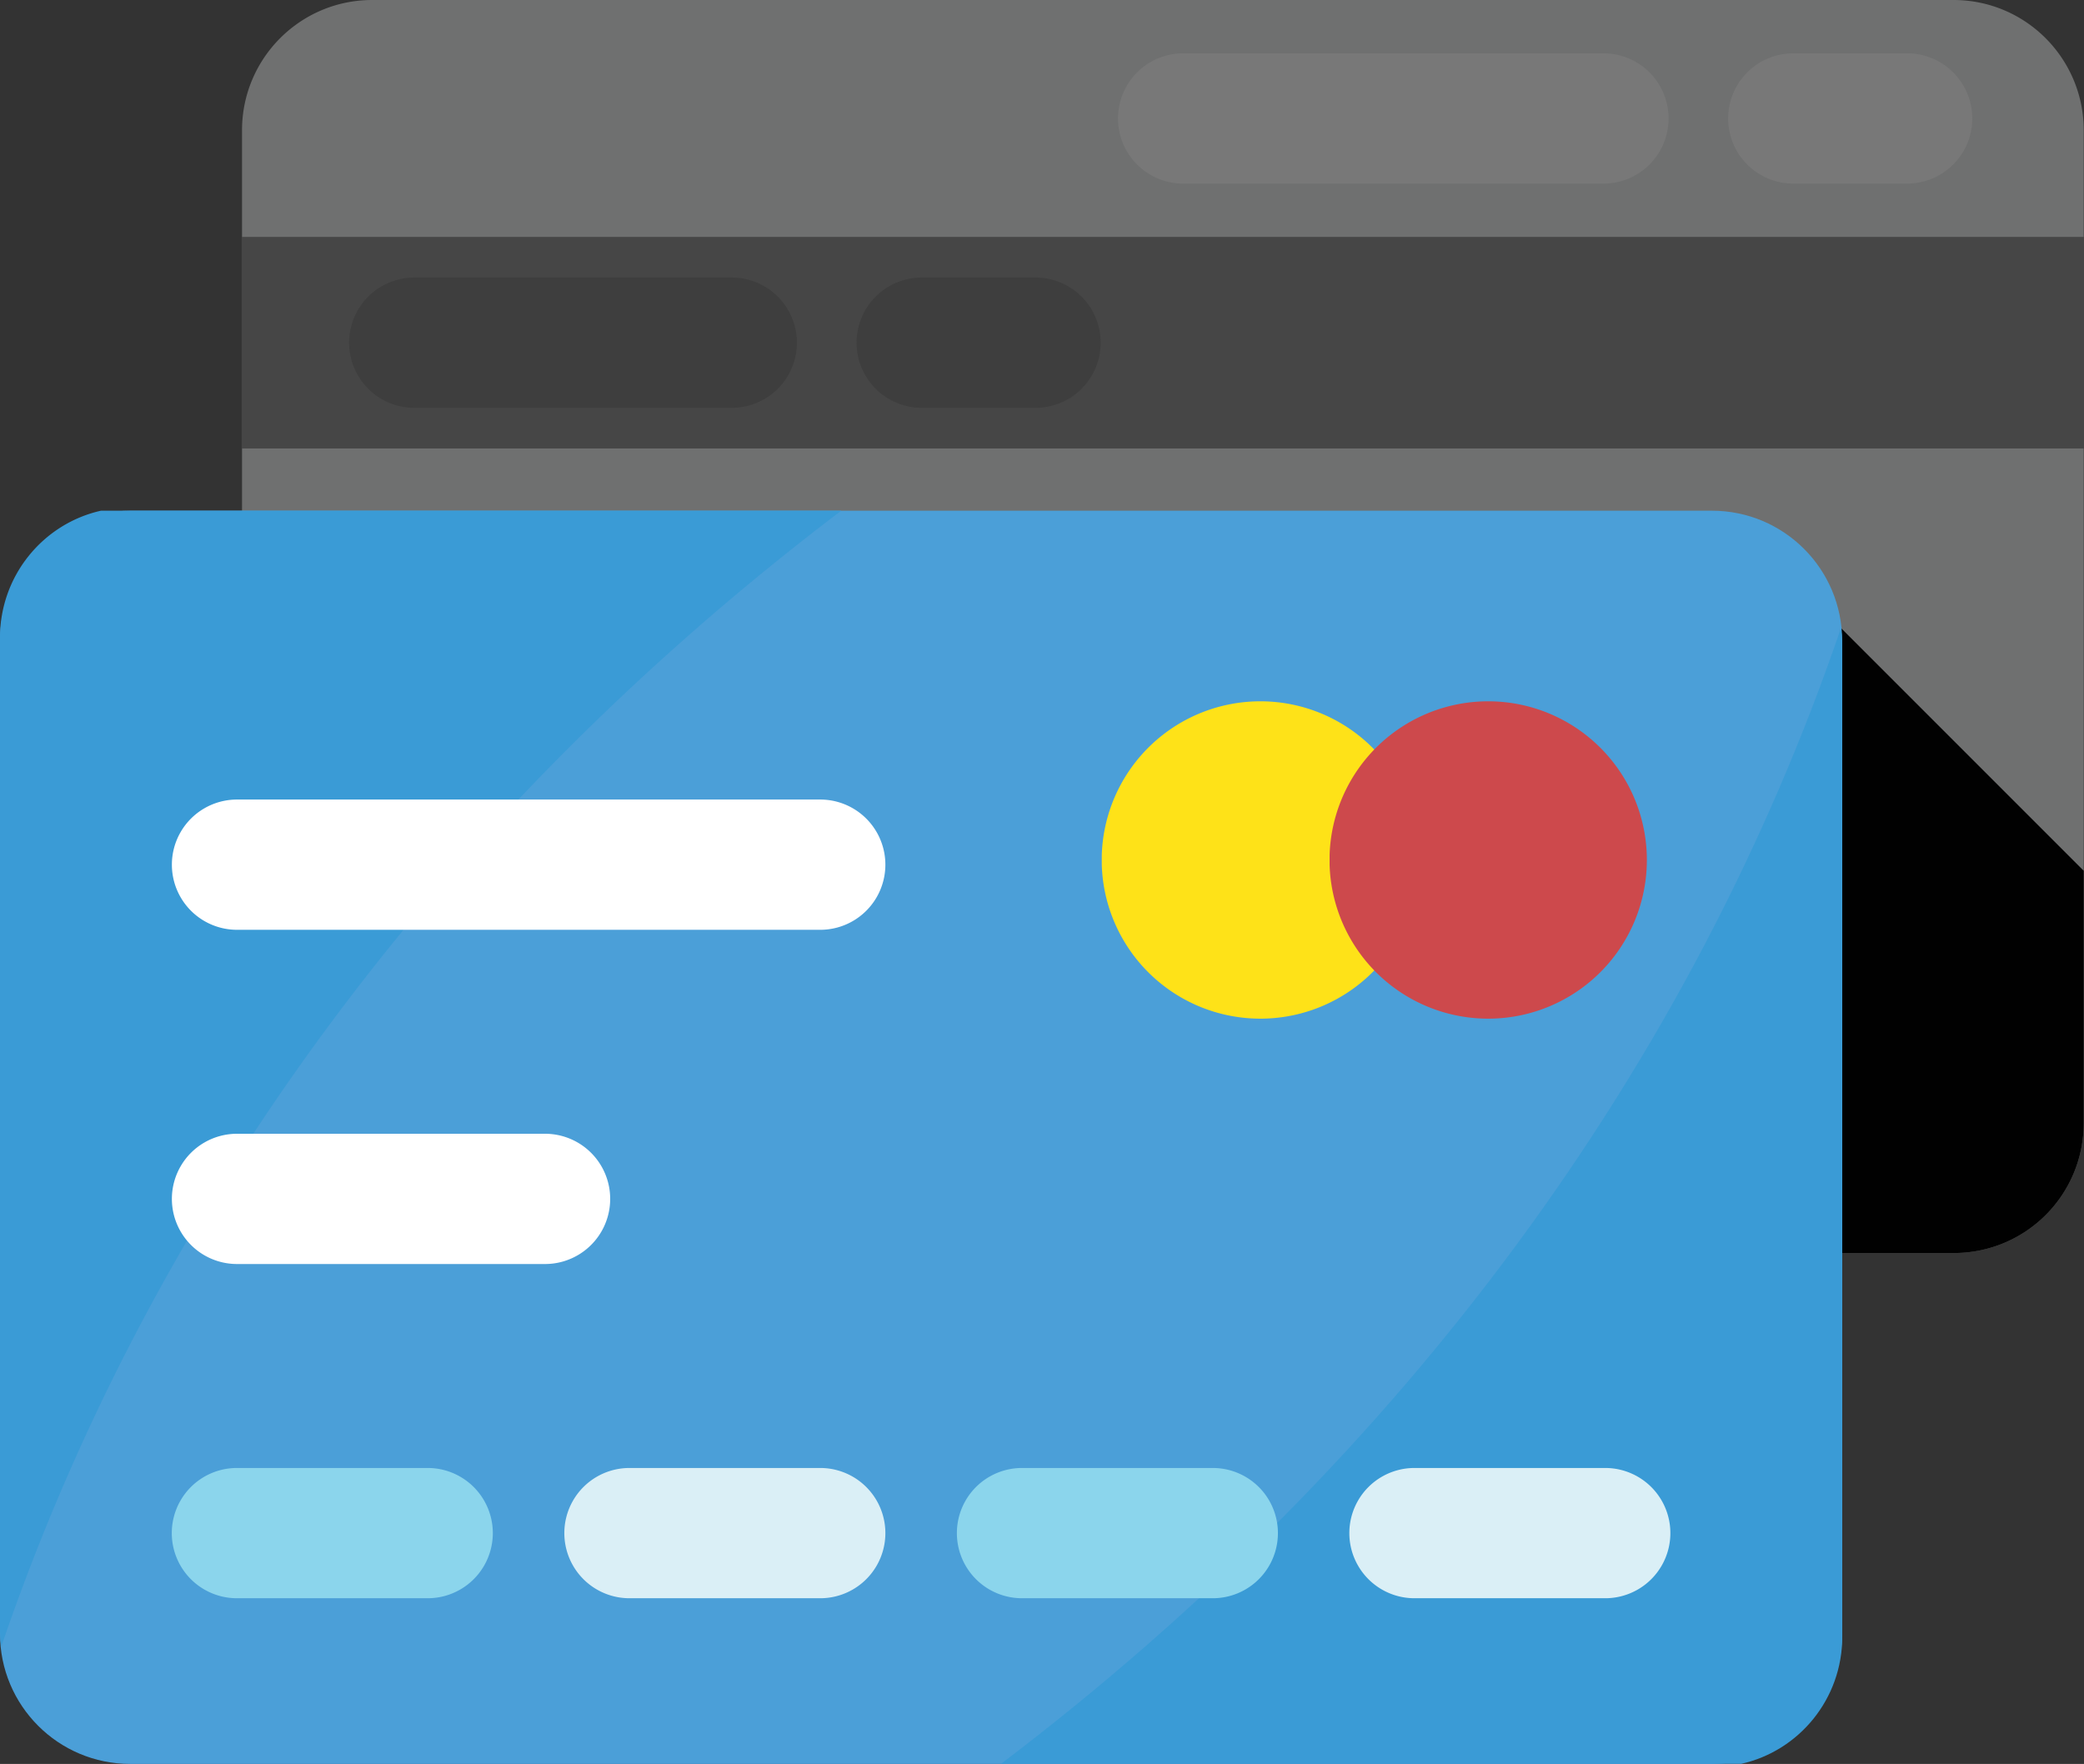 <svg xmlns="http://www.w3.org/2000/svg" width="22" height="18.62" viewBox="29 442 22 18.62"><rect x="29" y="442" width="22" height="18.62" fill="#333333" stroke="none"/><g data-name="credit-card-icon"><path d="M50.997 443.375v10.477a1.37 1.37 0 0 1-1.375 1.375H32.93a1.37 1.37 0 0 1-1.375-1.375v-10.477c0-.756.612-1.375 1.375-1.375h16.692c.763 0 1.375.619 1.375 1.375Z" fill="#6f7070" fill-rule="evenodd" data-name="Path 98"/><path d="M31.551 444.501H51v2.233H31.551v-2.233z" fill="#464646" fill-rule="evenodd" data-name="Rectangle 18"/><g data-name="Group 44"><path d="M45.928 442.563H41.49a.687.687 0 1 0 0 1.375h4.437a.687.687 0 1 0 0-1.375Z" fill="#787878" fill-rule="evenodd" data-name="Path 99"/><path d="M49.133 442.563h-1.202a.687.687 0 1 0 0 1.375h1.202a.687.687 0 1 0 0-1.375Z" fill="#787878" fill-rule="evenodd" data-name="Path 100"/></g><g data-name="Group 45"><path d="M36.725 444.93h-3.352a.687.687 0 1 0 0 1.375h3.352a.687.687 0 1 0 0-1.375Z" fill="#3e3e3e" fill-rule="evenodd" data-name="Path 101"/><path d="M39.932 444.93H38.73a.687.687 0 1 0 0 1.375h1.202a.687.687 0 1 0 0-1.375Z" fill="#3e3e3e" fill-rule="evenodd" data-name="Path 102"/></g><g data-name="Group 46"><path d="M50.997 451.192v2.66a1.37 1.37 0 0 1-1.375 1.375h-1.664l.474-6.6 2.565 2.565Z" fill="#010101" fill-rule="evenodd" data-name="Path 103"/></g><path d="M47.072 460.62H30.375c-.76 0-1.375-.616-1.375-1.375v-10.48c0-.758.615-1.374 1.375-1.374h16.697c.76 0 1.375.616 1.375 1.374v10.479c0 .76-.615 1.376-1.375 1.376Z" fill="#4b9fd8" fill-rule="evenodd" data-name="Path 104"/><g data-name="Group 47"><path d="M37.882 447.39c-4.29 3.252-7.308 7.418-8.868 11.99a1.339 1.339 0 0 1-.014-.172v-10.477c0-.653.454-1.203 1.066-1.34h7.816Z" fill="#3a9bd6" fill-rule="evenodd" data-name="Path 105"/><path d="M39.566 460.62c4.29-3.252 7.308-7.418 8.868-11.99.007.055.014.11.014.172v10.477c0 .653-.454 1.203-1.066 1.34h-7.816Z" fill="#3a9bd6" fill-rule="evenodd" data-name="Path 106"/></g><path d="M40.631 451.028a1.675 1.675 0 1 1 0 .1z" fill="#fee218" fill-rule="evenodd" data-name="Ellipse 22"/><path d="M43.036 451.028a1.675 1.675 0 1 1 0 .1z" fill="#cd494c" fill-rule="evenodd" data-name="Ellipse 23"/><g data-name="Group 48"><path d="M34.754 455.343h-3.252a.687.687 0 1 1 0-1.375h3.252a.687.687 0 1 1 0 1.375Z" fill="#fff" fill-rule="evenodd" data-name="Path 107"/><path d="M37.66 451.815h-6.158a.687.687 0 1 1 0-1.375h6.157a.687.687 0 1 1 0 1.375Z" fill="#fff" fill-rule="evenodd" data-name="Path 108"/></g><path d="M33.515 458.871h-2.014a.687.687 0 1 1 0-1.375h2.014a.687.687 0 1 1 0 1.375Z" fill="#8bd5ec" fill-rule="evenodd" data-name="Path 109"/><path d="M37.66 458.871h-2.015a.687.687 0 1 1 0-1.375h2.014a.687.687 0 1 1 0 1.375Z" fill="#daeff6" fill-rule="evenodd" data-name="Path 110"/><path d="M41.803 458.871h-2.014a.687.687 0 1 1 0-1.375h2.014a.687.687 0 1 1 0 1.375Z" fill="#8bd5ec" fill-rule="evenodd" data-name="Path 111"/><path d="M45.946 458.871h-2.014a.687.687 0 1 1 0-1.375h2.014a.687.687 0 1 1 0 1.375Z" fill="#daeff6" fill-rule="evenodd" data-name="Path 112"/></g></svg>